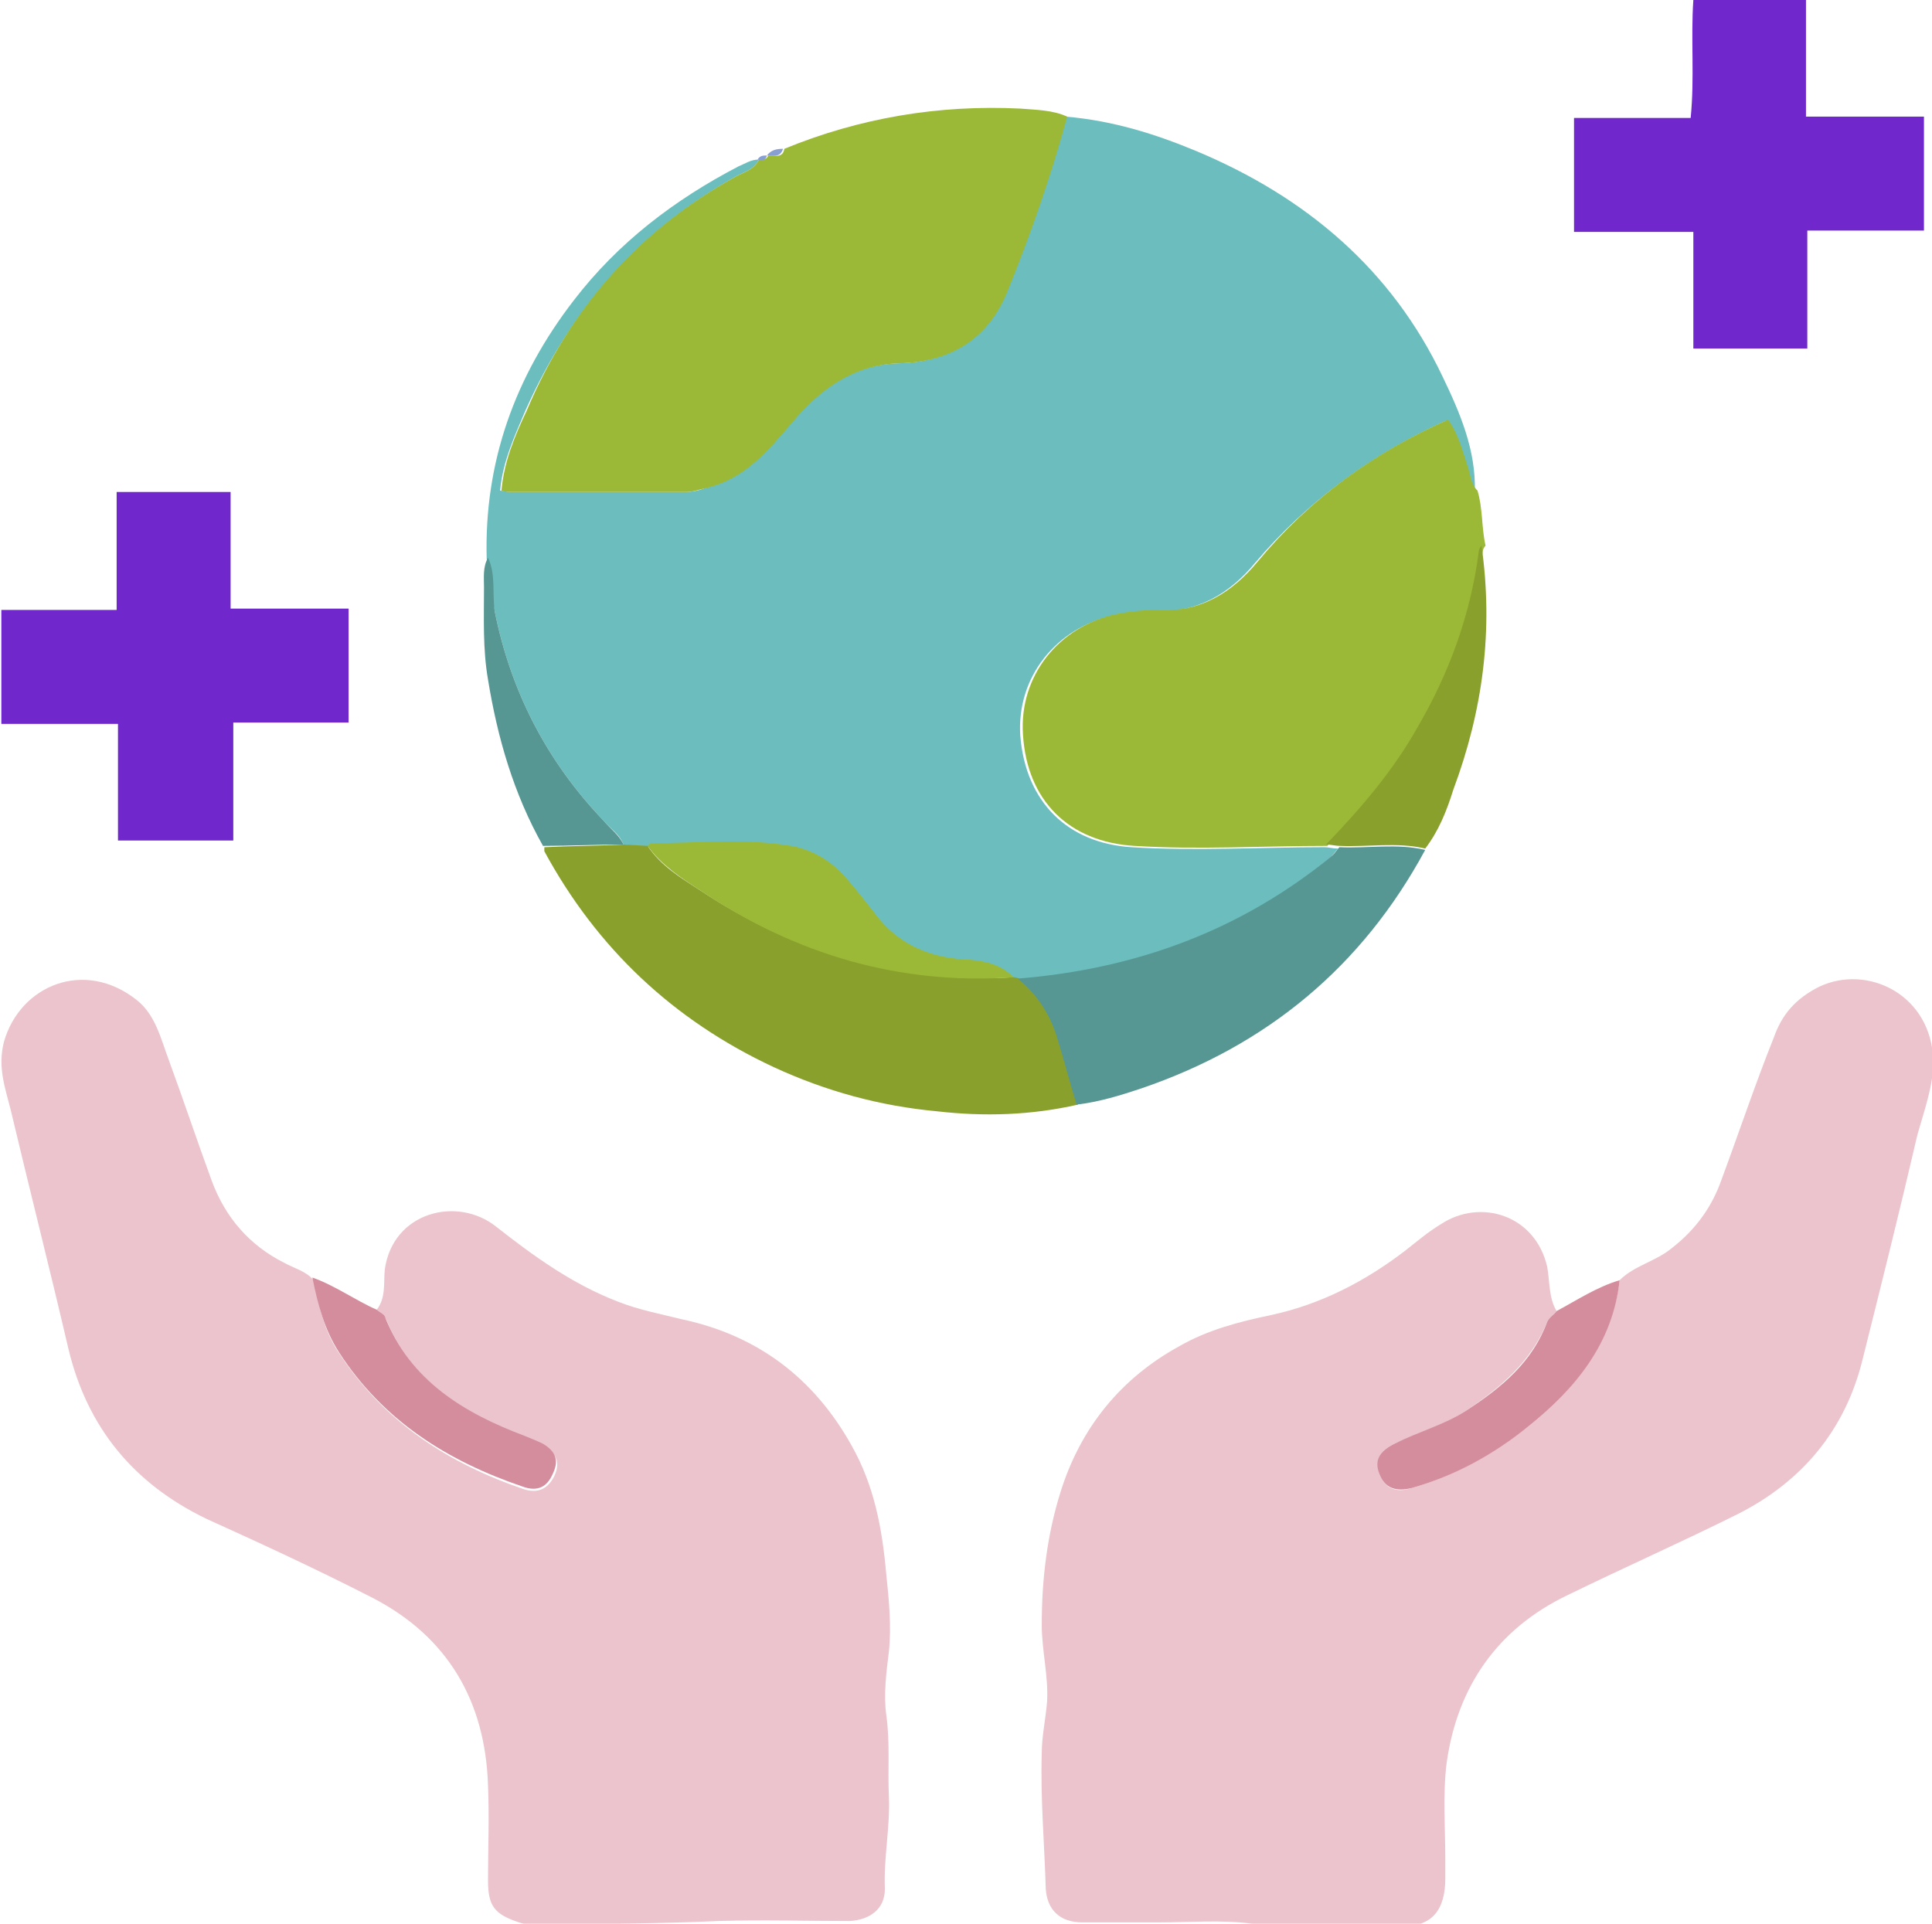 <?xml version="1.0" encoding="utf-8"?>
<!-- Generator: Adobe Illustrator 19.0.0, SVG Export Plug-In . SVG Version: 6.00 Build 0)  -->
<svg version="1.1" id="Capa_1" xmlns="http://www.w3.org/2000/svg" xmlns:xlink="http://www.w3.org/1999/xlink" x="0px" y="0px"
	 viewBox="-407 209.5 144.1 143.5" style="enable-background:new -407 209.5 144.1 143.5;" xml:space="preserve">
<style type="text/css">
	.st0{fill:#6CBEBE;}
	.st1{fill:#ECC4CD;}
	.st2{fill:#9BB937;}
	.st3{fill:#7027CC;}
	.st4{fill:#89A12C;}
	.st5{fill:#569793;}
	.st6{fill:#D48D9D;}
	.st7{fill:#889FD1;}
</style>
<g id="XMLID_214_">
	<path id="XMLID_95_" class="st0" d="M-370.7,251.2c-0.2-7.2,2.1-13.6,6.5-19.3c3.3-4.3,7.5-7.5,12.3-10c0.5-0.2,0.9-0.5,1.5-0.5
		c-0.3,0.7-1,0.9-1.6,1.2c-7.2,4-12.4,9.9-15.8,17.5c-0.8,1.9-1.7,3.8-1.9,6c0.3,0,0.5,0.1,0.7,0.1c4.4,0,8.7,0,13.1,0
		c0.5,0,1-0.1,1.5-0.3c2.9-0.7,4.6-2.8,6.4-4.9c2.1-2.5,4.6-4.3,8-4.4c3.9-0.1,6.7-1.9,8.1-5.5c1.7-4.2,3.2-8.6,4.4-12.9
		c3.5,0.3,6.7,1.3,9.8,2.6c8.1,3.4,14.5,8.8,18.3,16.8c1.3,2.7,2.5,5.5,2.4,8.6c-0.4-0.5-0.5-1.1-0.7-1.7c-0.4-1.2-0.6-2.5-1.5-3.6
		c-5.5,2.5-10.3,6-14.2,10.6c-1.9,2.3-4.3,3.7-7.4,3.6c-1.1-0.1-2.1,0.1-3.1,0.3c-4.3,0.9-7.3,4.6-7,9c0.4,4.9,3.5,8,8.3,8.3
		c4.8,0.3,9.6,0,14.4,0c0.3,0,0.6,0.1,1,0.1c-0.2,0.2-0.3,0.4-0.5,0.6c-6.8,5.7-14.7,8.6-23.5,9.2c-0.1,0-0.2,0-0.4-0.1
		c-0.9-0.9-2-1.2-3.1-1.2c-2.9-0.1-5.3-1-7.1-3.4c-0.7-0.9-1.4-1.7-2.1-2.6c-1.1-1.3-2.5-2.2-4.2-2.5c-3.4-0.6-6.9-0.2-10.4-0.2
		c-0.1,0-0.2,0.1-0.3,0.2l-1.7-0.3c-0.3-0.8-1-1.2-1.5-1.8c-4.2-4.4-6.9-9.6-8.1-15.6C-370.4,253.8-370.1,252.4-370.7,251.2"/>
	<path id="XMLID_94_" class="st1" d="M-286.2,305c1.1-1.1,2.7-1.4,3.9-2.4c1.8-1.4,3-3.1,3.7-5.1c1.3-3.5,2.5-7.1,3.9-10.6
		c0.6-1.7,1.6-2.9,3.4-3.8c3.6-1.7,8.4,0.6,8.5,5.6c0,1.8-0.7,3.7-1.2,5.5c-1.3,5.6-2.7,11.2-4.1,16.8c-1.3,5.2-4.5,9-9.2,11.4
		c-4.2,2.1-8.5,4-12.8,6.1c-5.2,2.5-8.2,6.8-9,12.5c-0.3,2.4-0.1,4.8-0.1,7.3c0,0.4,0,0.8,0,1.3c0,2.4-1,3.6-3.2,3.6
		c-3.7,0-7.5,0.2-11.2-0.2c-2.3-0.3-4.6-0.1-7-0.1c-1.9,0-3.8,0-5.7,0c-1.6,0-2.6-0.9-2.7-2.5c-0.1-3.4-0.4-6.7-0.3-10.1
		c0-1.3,0.3-2.6,0.4-3.9c0.1-1.9-0.4-3.8-0.4-5.7c0-3.4,0.4-6.7,1.4-9.9c1.5-4.8,4.5-8.5,8.9-10.9c2.1-1.2,4.4-1.8,6.8-2.3
		c3.7-0.8,7-2.5,10-4.8c0.9-0.7,1.7-1.4,2.7-2c2.9-1.9,7-0.7,7.9,3.2c0.2,1.1,0.1,2.3,0.7,3.3c-0.2,0.3-0.5,0.4-0.7,0.8
		c-1.2,3-3.5,4.9-6,6.6c-1.7,1.1-3.6,1.7-5.4,2.5c-1.2,0.6-1.4,1.2-1.1,2.3c0.4,1,1.2,1.4,2.4,1c3.2-0.9,6.1-2.6,8.7-4.6
		C-289.5,313.1-286.8,309.7-286.2,305"/>
	<path id="XMLID_93_" class="st1" d="M-378.9,307.2c0.7-0.9,0.5-2,0.6-3c0.6-4.3,5.4-5.5,8.3-3.2c2.8,2.2,5.7,4.3,9.1,5.6
		c1.5,0.6,3.1,0.9,4.7,1.3c5.7,1.2,9.9,4.4,12.7,9.4c1.7,3,2.3,6.2,2.6,9.6c0.2,1.9,0.4,3.9,0.2,5.8c-0.2,1.6-0.4,3.2-0.2,4.7
		c0.3,2.1,0.1,4.1,0.2,6.1c0.1,2.3-0.4,4.6-0.3,6.9c0,1.5-1.1,2.3-2.6,2.4c-3.3,0-6.5-0.1-9.8,0c-4.4,0.2-8.8,0.2-13.2,0.3
		c-0.6,0-1.1,0-1.7-0.2c-1.8-0.6-2.3-1.2-2.3-3.1c0-2.4,0.1-4.7,0-7.1c-0.2-6.3-3-11.1-8.6-14c-4.1-2.1-8.2-4-12.4-5.9
		c-5.4-2.6-8.9-6.8-10.3-12.7c-1.4-6-2.9-11.9-4.3-17.8c-0.4-1.6-1-3.2-0.5-5.1c1.2-4.2,6-6.2,9.9-3.1c1.4,1.1,1.8,2.9,2.4,4.5
		c1.1,3,2.1,6,3.2,9c1,2.7,2.8,4.8,5.4,6.1c0.7,0.4,1.6,0.6,2.2,1.3c0.4,2,0.8,3.9,2,5.6c3.3,5,8.1,8.1,13.7,10c1,0.3,1.7,0,2.2-0.9
		c0.5-1,0.3-1.7-0.7-2.3c-0.4-0.3-0.9-0.5-1.4-0.6c-4.5-1.8-8.5-4.2-10.4-8.9C-378.5,307.5-378.8,307.4-378.9,307.2"/>
	<path id="XMLID_92_" class="st2" d="M-327.4,218.2c-1.2,4.4-2.7,8.7-4.4,12.9c-1.4,3.6-4.2,5.4-8.1,5.5c-3.4,0.1-5.9,1.9-8,4.4
		c-1.8,2.1-3.5,4.2-6.4,4.9c-0.5,0.1-1,0.3-1.5,0.3c-4.4,0-8.7,0-13.1,0c-0.2,0-0.4,0-0.7-0.1c0.2-2.2,1-4.1,1.9-6
		c3.2-7.6,8.4-13.5,15.7-17.5c0.6-0.3,1.3-0.5,1.6-1.2l0,0c0.3,0,0.6,0,0.7-0.3l0,0c0.5,0,1.1,0.2,1.2-0.5c5.6-2.3,11.5-3.3,17.6-3
		C-329.7,217.7-328.5,217.7-327.4,218.2"/>
	<path id="XMLID_91_" class="st2" d="M-308,272.6c-4.8,0-9.6,0.3-14.4,0c-4.9-0.3-8-3.4-8.3-8.3c-0.3-4.4,2.7-8.1,7-9
		c1-0.2,2.1-0.3,3.1-0.3c3.1,0.2,5.5-1.3,7.4-3.6c3.9-4.7,8.6-8.1,14.2-10.6c0.8,1.1,1.1,2.4,1.5,3.6c0.2,0.6,0.2,1.2,0.7,1.7
		c0.4,1.3,0.3,2.8,0.6,4.1c-0.1,0.1-0.2,0.3-0.2,0.4c-0.6,4.7-2.2,9.1-4.6,13.2C-303.1,267.1-305.5,269.9-308,272.6"/>
	<path id="XMLID_90_" class="st3" d="M-289.6,226.8v-8.5h8.7c0.3-3,0-5.9,0.2-8.8h8.4v8.7h8.8v8.5h-8.7v8.8h-8.5v-8.7H-289.6z"/>
	<polygon id="XMLID_89_" class="st3" points="-406.9,255 -398.3,255 -398.3,246.2 -389.8,246.2 -389.8,254.9 -381,254.9 -381,263.4 
		-389.6,263.4 -389.6,272.2 -398.2,272.2 -398.2,263.5 -406.9,263.5 	"/>
	<path id="XMLID_88_" class="st4" d="M-360.5,272.5l1.8,0.1c1,1.5,2.5,2.4,3.9,3.3c7.1,4.7,14.8,7,23.4,6.5c0.1,0,0.2,0,0.4,0.1
		c1.5,1.2,2.5,2.8,3,4.6c0.5,1.6,0.9,3.2,1.4,4.8c-3.5,0.8-7,0.9-10.5,0.5c-4.3-0.4-8.3-1.5-12.2-3.3c-7.5-3.5-13.2-8.9-17.1-16.1
		c0-0.1,0-0.2,0-0.3C-364.5,272.6-362.5,272.6-360.5,272.5"/>
	<path id="XMLID_87_" class="st5" d="M-326.7,291.9c-0.5-1.6-0.9-3.2-1.4-4.8c-0.5-1.8-1.5-3.4-3-4.6c8.8-0.7,16.7-3.6,23.5-9.2
		c0.2-0.2,0.3-0.4,0.5-0.6c2.1,0.1,4.3-0.3,6.4,0.2c-4.7,8.7-11.8,14.6-21.2,17.8C-323.4,291.2-325,291.7-326.7,291.9"/>
	<path id="XMLID_86_" class="st6" d="M-378.9,307.2c0.2,0.2,0.5,0.3,0.6,0.5c1.9,4.8,5.9,7.2,10.4,8.9c0.5,0.2,1,0.4,1.4,0.6
		c1,0.6,1.2,1.3,0.7,2.3c-0.4,0.9-1.1,1.3-2.2,0.9c-5.6-1.9-10.4-4.9-13.7-10c-1.1-1.7-1.6-3.6-2-5.6
		C-382,305.4-380.5,306.5-378.9,307.2"/>
	<path id="XMLID_85_" class="st6" d="M-286.2,305c-0.5,4.7-3.3,8.1-6.8,10.9c-2.6,2.1-5.5,3.7-8.7,4.6c-1.2,0.3-2,0-2.4-1
		s-0.1-1.7,1.1-2.3c1.8-0.9,3.7-1.4,5.4-2.5c2.6-1.7,4.9-3.6,6-6.6c0.2-0.4,0.5-0.5,0.7-0.8C-289.4,306.5-287.9,305.5-286.2,305"/>
	<path id="XMLID_84_" class="st4" d="M-300.7,272.8c-2.1-0.5-4.3-0.1-6.4-0.2c-0.3,0-0.6-0.1-1-0.1c2.6-2.7,5-5.5,6.8-8.7
		c2.4-4.1,4-8.5,4.6-13.2c0-0.1,0.1-0.3,0.2-0.4c0.9,6.3,0.1,12.3-2.1,18.2C-299.1,270-299.7,271.5-300.7,272.8"/>
	<path id="XMLID_83_" class="st5" d="M-360.5,272.5c-2,0-4,0.1-6,0.1c-2.2-3.9-3.4-8.1-4.1-12.4c-0.4-2.3-0.3-4.6-0.3-6.9
		c0-0.7-0.1-1.5,0.3-2.2c0.6,1.3,0.3,2.6,0.5,4c1.2,6,3.9,11.2,8.1,15.6C-361.5,271.3-360.8,271.8-360.5,272.5"/>
	<path id="XMLID_82_" class="st7" d="M-348.6,220.6c-0.2,0.7-0.8,0.5-1.2,0.5C-349.5,220.7-349.1,220.6-348.6,220.6"/>
	<path id="XMLID_81_" class="st7" d="M-349.8,221.1c-0.1,0.4-0.4,0.4-0.7,0.3C-350.3,221.1-350.1,221.1-349.8,221.1"/>
	<path id="XMLID_80_" class="st2" d="M-331.4,282.4c-8.5,0.6-16.3-1.7-23.4-6.5c-1.4-0.9-2.9-1.9-3.9-3.3c0.1-0.1,0.2-0.2,0.3-0.2
		c3.5,0,6.9-0.4,10.4,0.2c1.7,0.3,3.1,1.2,4.2,2.5c0.7,0.8,1.4,1.7,2.1,2.6c1.8,2.4,4.3,3.3,7.1,3.4
		C-333.4,281.2-332.3,281.5-331.4,282.4"/>
</g>
</svg>
